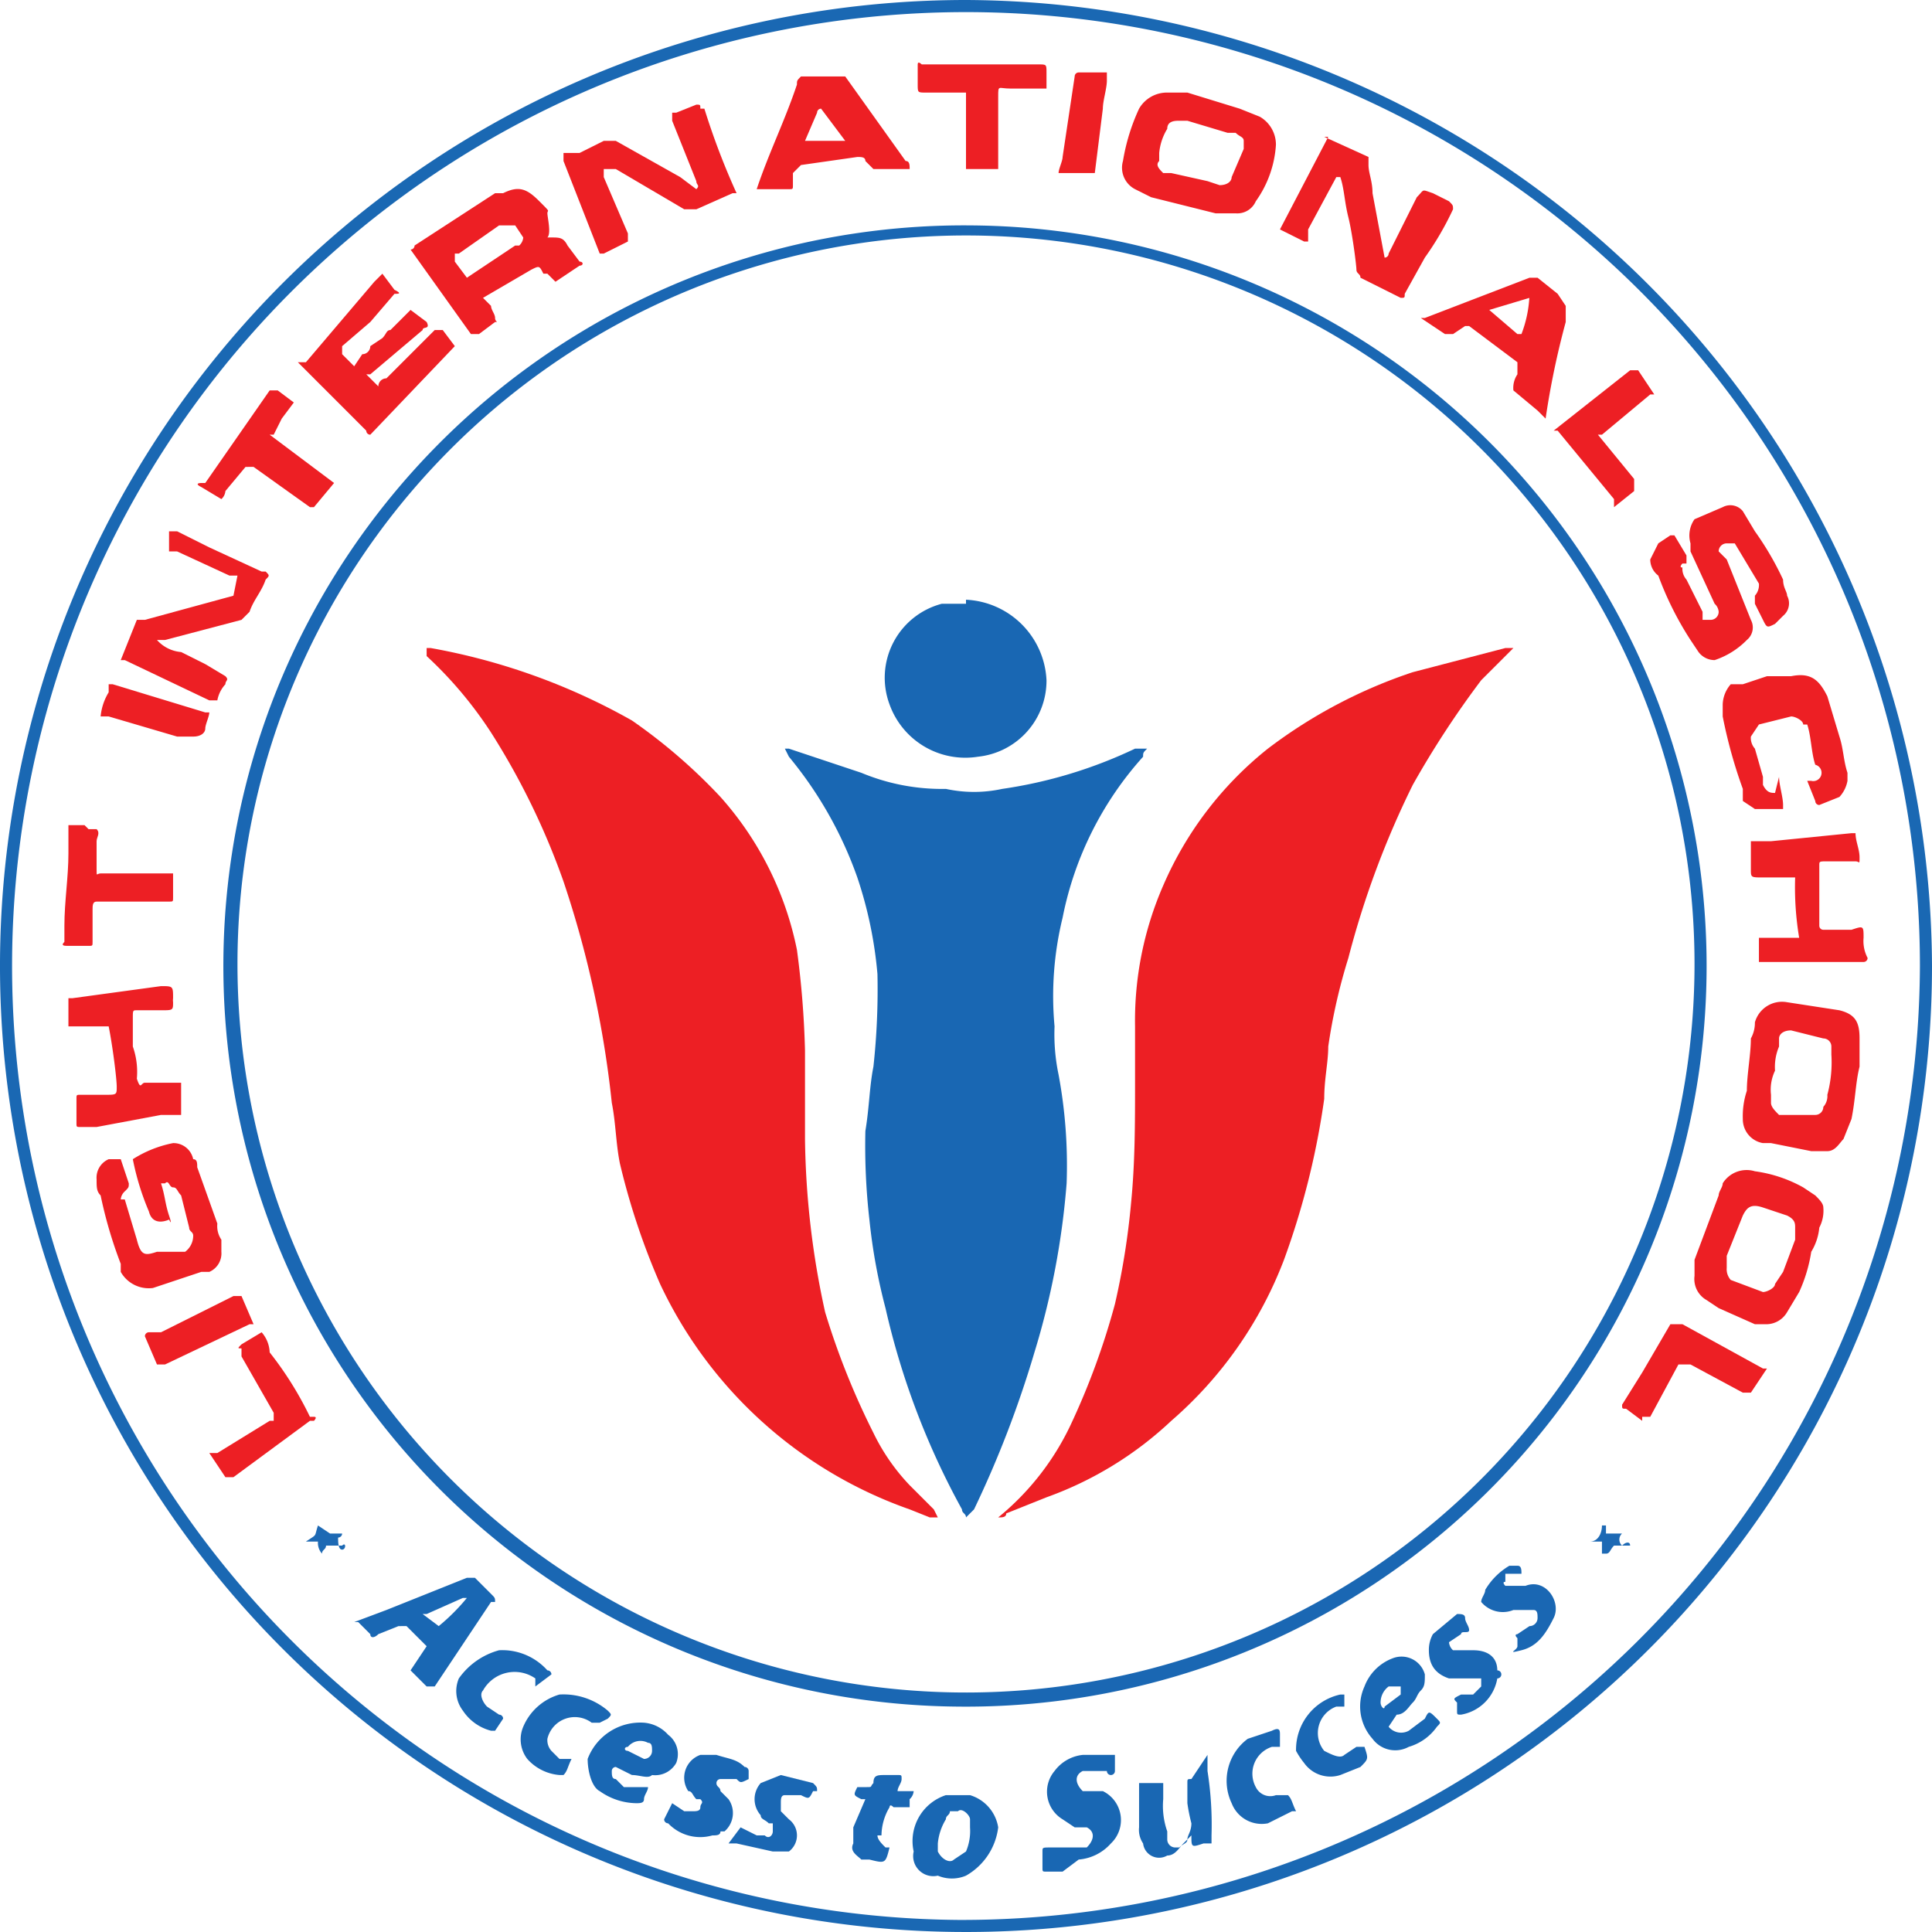 <svg xmlns="http://www.w3.org/2000/svg" viewBox="0 0 48 48"><path d="M48,24A24,24,0,1,1,24,0,24.1,24.1,0,0,1,48,24Zm-.3,0A23.7,23.7,0,1,0,23.8,47.7,23.8,23.8,0,0,0,47.7,24Z" style="fill:#1a68b3"/><path d="M42.4,24A18.4,18.4,0,0,1,23.8,42.4a18.4,18.4,0,0,1,.3-36.8A18.4,18.4,0,0,1,42.4,24ZM5.9,24a18.1,18.1,0,1,0,0-.1Z" style="fill:#1a67b3"/><path d="M4.3,28.4a.5.5,0,0,1,.5.4c.1,0,.1.1.1.2l.5,1.4a.6.6,0,0,0,.1.4v.3a.5.5,0,0,1-.3.5H5l-1.2.4a.8.8,0,0,1-.8-.4v-.2a10.9,10.9,0,0,1-.5-1.7c-.1-.1-.1-.2-.1-.4a.5.5,0,0,1,.3-.5H3l.2.6c0,.1,0,.1-.1.2a.3.3,0,0,0-.1.2h.1l.3,1c.1.4.2.4.5.3h.7a.5.5,0,0,0,.2-.4c0-.1-.1-.1-.1-.2l-.2-.8c-.1-.1-.1-.2-.2-.2s-.1-.2-.2-.1H4c.1.3.1.5.2.8s0,.1,0,.1-.4.2-.5-.2a6.5,6.5,0,0,1-.4-1.3h0A2.9,2.9,0,0,1,4.3,28.4Z" style="fill:#ed1f24"/><path d="M14,3.8h.4l.6-.3h.3l1.6.9.4.3c.1-.1,0-.1,0-.2L16.7,3V2.8h.1l.5-.2c.1,0,.1,0,.1.1h.1a18,18,0,0,0,.8,2.1h-.1l-.9.4H17l-1.7-1L15,4.2v.2l.6,1.4V6h0l-.6.3h-.1L14,4Z" style="fill:#ed1f24"/><path d="M32.9,3.4l1.1.5v.2c0,.2.1.4.1.7l.3,1.6h0a.1.1,0,0,0,.1-.1l.7-1.4c.2-.2.1-.2.4-.1L36,5c.1.1.1.1.1.2a7.5,7.5,0,0,1-.7,1.2l-.5.9c0,.1,0,.1-.1.1l-1-.5c0-.1-.1-.1-.1-.2s-.1-.9-.2-1.3-.1-.7-.2-1h-.1l-.7,1.3V6h-.1l-.6-.3h0l1.2-2.3Z" style="fill:#ed1f24"/><path d="M5.9,14.3H5.7l-1.3-.6H4.2v-.5h.2l.8.4,1.3.6h.1c.1.1.1.1,0,.2h0c-.1.3-.3.5-.4.8l-.2.2-1.9.5H3.9a.9.9,0,0,0,.6.3l.6.3.5.3c.1.1,0,.1,0,.2a.8.8,0,0,0-.2.4H5.2l-2.1-1H3l.4-1h.2l2.2-.6Z" style="fill:#ed1f24"/><path d="M46.2,26v.5c-.1.4-.1.8-.2,1.3l-.2.5c-.1.1-.2.3-.4.3H45l-1-.2h-.2a.6.6,0,0,1-.5-.6,2,2,0,0,1,.1-.7c0-.4.1-.9.1-1.3a.8.8,0,0,0,.1-.4.7.7,0,0,1,.8-.5l1.3.2c.4.1.5.3.5.7ZM44,27.2v.2c0,.1.1.2.2.3h.9a.2.2,0,0,0,.2-.2.4.4,0,0,0,.1-.3,3.1,3.1,0,0,0,.1-1v-.2a.2.2,0,0,0-.2-.2l-.8-.2c-.2,0-.3.1-.3.2v.2a1.3,1.3,0,0,0-.1.6A1.1,1.1,0,0,0,44,27.2Z" style="fill:#ed1f24"/><path d="M30.7,5.3h-.5l-1.6-.4-.4-.2a.6.6,0,0,1-.3-.7,5,5,0,0,1,.4-1.3h0a.8.8,0,0,1,.7-.4h.5l1.3.4.5.2a.8.8,0,0,1,.4.7A2.7,2.7,0,0,1,31.2,5,.5.5,0,0,1,30.7,5.3Zm-.4-.7c.2,0,.3-.1.3-.2l.3-.7V3.5c0-.1-.1-.1-.2-.2h-.2l-1-.3h-.2c-.1,0-.3,0-.3.2a1.4,1.4,0,0,0-.2.6v.2c-.1.1,0,.2.1.3h.2l.9.2Z" style="fill:#ed1f24"/><path d="M42.6,16.4a.5.5,0,0,1-.4-.2l-.2-.3a8,8,0,0,1-.8-1.6.5.5,0,0,1-.2-.4l.2-.4.3-.2h.1l.3.5V14h-.1s-.1.1,0,.1a.4.4,0,0,0,.1.3l.4.8v.2h.2a.2.2,0,0,0,.2-.2.3.3,0,0,0-.1-.2l-.6-1.3v-.2a.7.7,0,0,1,.1-.6l.7-.3a.4.4,0,0,1,.5.1l.3.5a7.5,7.5,0,0,1,.7,1.2c0,.2.1.3.1.4a.4.4,0,0,1-.1.5l-.2.2c-.2.1-.2.1-.3-.1l-.2-.4v-.2a.4.4,0,0,0,.1-.3l-.6-1h-.2a.2.2,0,0,0-.2.2h0l.2.2.4,1,.2.5a.4.4,0,0,1-.1.5A2,2,0,0,1,42.6,16.4Z" style="fill:#ed1f24"/><path d="M43.9,32.9h-.3l-.9-.4-.3-.2a.6.6,0,0,1-.3-.6v-.4l.6-1.6c0-.1.1-.2.1-.3a.7.7,0,0,1,.8-.3,3.4,3.4,0,0,1,1.2.4l.3.2c.1.1.2.2.2.3a.9.9,0,0,1-.1.5,1.4,1.4,0,0,1-.2.6,3.8,3.8,0,0,1-.3,1l-.3.5A.6.6,0,0,1,43.9,32.9Zm-1-1.4a.4.4,0,0,0,.1.3l.8.3c.1,0,.3-.1.3-.2l.2-.3.3-.8v-.3c0-.1,0-.2-.2-.3l-.6-.2c-.3-.1-.4,0-.5.2h0l-.4,1v.3Z" style="fill:#ed1f24"/><path d="M13.5,5.9h.2c.2,0,.3,0,.4.2l.3.4c.1,0,.1.1,0,.1h0l-.6.4h0l-.2-.2h-.1c-.1-.2-.1-.2-.3-.1L12,7.4l.2.2c0,.1.1.2.1.3s.1.1,0,.1l-.4.3h-.2L10.2,6.2a.1.1,0,0,0,.1-.1l2-1.3h.2c.4-.2.6-.1.9.2s.2.2.2.3.1.5,0,.6Zm-1.9,1,1.2-.8h.1a.3.3,0,0,0,.1-.2l-.2-.3h-.4l-1,.7h-.1v.2Z" style="fill:#ed1f24"/><path d="M9.5,6.8l.3.4c.2.1.1.1,0,.1L9.2,8l-.7.6v.2l.3.3.2-.3a.2.2,0,0,0,.2-.2l.3-.2c.1-.1.1-.2.2-.2l.3-.3.2-.2.4.3c.1.2-.1.1-.1.2L9.2,9.3H9.1l.3.3a.2.2,0,0,1,.2-.2l1.2-1.2H11l.3.4L9.2,10.8a.1.1,0,0,1-.1-.1L7.4,9h.2L9.3,7Z" style="fill:#ed1f24"/><path d="M44.2,19.3c0,.2.1.5.1.7s0,.1,0,.1h-.7l-.3-.2v-.3a12.1,12.1,0,0,1-.5-1.8v-.3a.8.8,0,0,1,.2-.5h.3l.6-.2h.6c.5-.1.7.1.9.5l.3,1c.1.3.1.6.2.9v.2a.8.8,0,0,1-.2.4l-.5.2a.1.1,0,0,1-.1-.1l-.2-.5h.1a.2.2,0,0,0,.1-.4c-.1-.3-.1-.7-.2-1h-.1c0-.1-.2-.2-.3-.2l-.8.2-.2.3a.4.4,0,0,0,.1.3l.2.7v.2c.1.2.2.2.3.2Z" style="fill:#ed1f24"/><path d="M43.5,21.2v-.3H44l2-.2h.1c0,.2.1.4.1.6s0,.1-.1.1h-.7c-.2,0-.2,0-.2.1v1.5h0a.1.1,0,0,0,.1.1H46c.3-.1.3-.1.3.2a.9.9,0,0,0,.1.5.1.1,0,0,1-.1.1H43.7v-.6h1a7.6,7.6,0,0,1-.1-1.5h-.8c-.3,0-.3,0-.3-.2Z" style="fill:#ed1f24"/><path d="M4.3,24.9c0,.2,0,.2-.3.2H3.4c-.1,0-.1,0-.1.2v.7a1.9,1.9,0,0,1,.1.8c.1.3.1.1.2.1h.9v.8H4L2.4,28H2c-.1,0-.1,0-.1-.1v-.6c0-.1,0-.1.1-.1h.6c.3,0,.3,0,.3-.2s-.1-1-.2-1.5h-1v-.7h.1l2.2-.3c.3,0,.3,0,.3.3A.4.4,0,0,0,4.3,24.9Z" style="fill:#ed1f24"/><path d="M38.2,10.2l-.6-.5h0a.6.6,0,0,1,.1-.4V9l-1.2-.9h-.1l-.3.2h-.2l-.6-.4h.1l2.6-1h.2l.5.4.2.3v.4a20.5,20.5,0,0,0-.5,2.4ZM38,7.4l-1,.3h0l.7.6h.1a3,3,0,0,0,.2-1Z" style="fill:#ed1f24"/><path d="M22.6,4.2h-.9L21.5,4c0-.1-.1-.1-.2-.1l-1.4.2-.2.2v.3c0,.1,0,.1-.1.1h-.8c.3-.9.7-1.7,1-2.6h0c0-.1,0-.1.1-.2h1.1L22.5,4C22.6,4,22.6,4.1,22.6,4.2ZM20,3.5h1l-.6-.8a.1.1,0,0,0-.1.1Z" style="fill:#ed1f24"/><path d="M6.7,10.8l.8.6.8.6-.5.6H7.7L7,12.1l-.7-.5H6.1l-.5.6a.3.3,0,0,1-.1.2L5,12.1C4.8,12,5,12,5,12h.1L6.7,9.7h.2l.4.3-.3.4-.2.4Z" style="fill:#ed1f24"/><path d="M2.2,20.6h.2c.1.1,0,.2,0,.3v.7c0,.2,0,.1.1.1H4.3v.6c0,.1,0,.1-.1.1H2.4c-.1,0-.1.1-.1.2v.8h0c0,.1,0,.1-.1.1H1.7c-.1,0-.2,0-.1-.1v-.4c0-.6.1-1.2.1-1.8v-.7h.4Z" style="fill:#ed1f24"/><path d="M24.4,1.6h1.4c.2,0,.2,0,.2.2v.4h-.9c-.3,0-.3-.1-.3.2V4.2H24V2.3H23c-.2,0-.2,0-.2-.2V1.6c0-.1.1,0,.1,0h1.5Z" style="fill:#ed1f24"/><path d="M10.2,41.5l.4-.6-.5-.5H9.9l-.5.2c-.1.1-.2.1-.2,0l-.3-.3H8.8l.8-.3,2-.8h.2l.4.4c.1.1.1.1.1.2h-.1l-1.4,2.1h-.2Zm1.4-1.8h-.1l-.9.4h-.1l.4.3A5,5,0,0,0,11.6,39.7Z" style="fill:#1967b3"/><path d="M5.6,36.7l-.4-.6h.2l1.3-.8h.1v-.2L6,33.7v-.2c-.1,0-.1,0,0-.1H6l.5-.3a.8.8,0,0,1,.2.5,8.6,8.6,0,0,1,1,1.6h.1c.1,0,0,.1,0,.1H7.7L5.8,36.7Z" style="fill:#ed1f24"/><path d="M40.6,12.2l-.5.4v-.2l-1.4-1.7h-.1l1.9-1.5h.2l.4.6h-.1l-1.2,1h-.1l.9,1.1Z" style="fill:#ed1f24"/><path d="M40.8,35.3h0l-.4-.3c-.1,0-.1,0-.1-.1l.5-.8.7-1.2h.3l2,1.1h.1l-.4.6h-.2L42,33.9h-.3L41,35.2h-.2Z" style="fill:#ed1f24"/><path d="M26.4,46.5H26c-.1,0-.1,0-.1-.1V46c0-.1,0-.1.2-.1H27c.2-.2.2-.4,0-.5h-.3l-.3-.2a.8.8,0,0,1-.2-1.2,1,1,0,0,1,.7-.4h.8V44a.1.1,0,0,1-.2,0h-.6c-.2.1-.2.3,0,.5h.5a.8.8,0,0,1,.2,1.3,1.2,1.2,0,0,1-.8.4Z" style="fill:#1967b3"/><path d="M24.8,45.4a1.6,1.6,0,0,1-.8,1.2.9.9,0,0,1-.7,0,.5.5,0,0,1-.6-.6,1.2,1.2,0,0,1,.8-1.4h.6a1,1,0,0,1,.7.8Zm-.7,0v-.2c0-.1-.2-.3-.3-.2h-.2c0,.1-.1.1-.1.2a1.4,1.4,0,0,0-.2.6V46c.1.2.3.3.4.2h0L24,46a1.3,1.3,0,0,0,.1-.6Z" style="fill:#1967b3"/><path d="M30,43.6V44a8.6,8.6,0,0,1,.1,1.6h0v.2h-.2c-.3.1-.3.1-.3-.2h0l-.2.2c-.1.1-.2.3-.4.3a.4.4,0,0,1-.6-.3.6.6,0,0,1-.1-.4V44.3h.6v.4a1.9,1.9,0,0,0,.1.8v.2a.2.2,0,0,0,.2.2h.1c.1-.1.2-.1.2-.2s.1-.2.1-.4a4.3,4.3,0,0,1-.1-.5v-.5c0-.1,0-.1.1-.1Z" style="fill:#1967b3"/><path d="M16,42.8a.9.9,0,0,1,.6.3.6.6,0,0,1,.2.7.6.6,0,0,1-.6.3c-.1.1-.3,0-.5,0l-.4-.2a.1.1,0,0,0-.1.1c0,.1,0,.2.1.2l.2.2h.6c0,.1-.1.2-.1.3s-.1.1-.2.1a1.6,1.6,0,0,1-.9-.3c-.2-.1-.3-.5-.3-.8A1.4,1.4,0,0,1,16,42.8Zm0,.9a.2.2,0,0,0,.2-.2c0-.1,0-.2-.1-.2h0a.4.4,0,0,0-.5.1c-.1,0-.1.1,0,.1Z" style="fill:#1967b3"/><path d="M34.5,42.9a.4.4,0,0,0,.5.1l.4-.3c.1-.2.1-.2.3,0h0c.1.1.1.1,0,.2a1.3,1.3,0,0,1-.7.5.7.7,0,0,1-.9-.2,1.2,1.2,0,0,1-.2-1.3,1.2,1.2,0,0,1,.7-.7.6.6,0,0,1,.8.4h0c0,.2,0,.3-.1.4s-.1.2-.2.3-.2.3-.4.3Zm-.2-.6h0c0,.1.1.2.1.1l.4-.3v-.2h-.3a.5.5,0,0,0-.2.4Z" style="fill:#1967b3"/><path d="M3.9,33.9l-.3-.7a.1.1,0,0,1,.1-.1H4l1.8-.9H6l.3.7H6.2l-2.1,1Z" style="fill:#ed1f24"/><path d="M2.7,17h.1l2.3.7h.1c0,.1-.1.3-.1.4s-.1.2-.3.2H4.4l-1.7-.5H2.5a1.4,1.4,0,0,1,.2-.6Z" style="fill:#ed1f24"/><path d="M27.5,2c0,.2-.1.5-.1.7l-.2,1.6h-.9c0-.1.1-.3.1-.4l.3-2h0a.1.1,0,0,1,.1-.1h.7Z" style="fill:#ed1f24"/><path d="M18.4,45.4l.4.2H19c.1.1.2,0,.2-.1s0-.1,0-.2h-.1c-.1-.1-.2-.1-.2-.2a.6.6,0,0,1,0-.8l.5-.2.8.2c.1.1.1.1.1.2h-.1c-.1.2-.1.2-.3.1h-.4c-.1,0-.1.1-.1.2h0v.2l.2.2a.5.5,0,0,1,0,.8h-.4l-.9-.2h-.2Z" style="fill:#1a67b3"/><path d="M36.8,39.8c0-.1.1-.2.1-.3a1.7,1.7,0,0,1,.6-.6h.2c.1,0,.1.1.1.2h-.4v.2c-.1,0,0,.1,0,.1h.5c.5-.2.9.4.7.8h0c-.2.4-.4.7-.8.8s-.1,0-.1-.1v-.2c-.1-.1,0-.1,0-.1l.3-.2a.2.2,0,0,0,.2-.2c0-.1,0-.2-.1-.2h-.5A.7.7,0,0,1,36.8,39.8Z" style="fill:#1a67b3"/><path d="M16.7,44.8l.3.2h.2c.1,0,.2,0,.2-.1s.1-.1,0-.2h-.1c-.1-.1-.1-.2-.2-.2a.6.6,0,0,1,.3-.9h.4c.3.1.5.1.7.3a.1.1,0,0,1,.1.1v.2c-.2.1-.2.1-.3,0h-.4a.1.1,0,0,0-.1.1h0c0,.1.1.1.1.2l.2.2a.6.6,0,0,1-.1.8h-.1c0,.1-.1.1-.2.1a1.1,1.1,0,0,1-1.1-.3h0a.1.1,0,0,1-.1-.1Z" style="fill:#1a67b3"/><path d="M35.5,41a.8.8,0,0,1,.1-.4l.6-.5c.1,0,.2,0,.2.1h0c0,.1.1.2.1.3s-.2,0-.2.1l-.3.2a.3.3,0,0,0,.1.2h.5c.4,0,.6.2.6.5h0a.1.1,0,0,1,0,.2,1.1,1.1,0,0,1-.9.9c-.1,0-.1,0-.1-.1v-.2c-.1-.1-.1-.1.1-.2h.3l.2-.2v-.2H36C35.7,41.6,35.5,41.4,35.5,41Z" style="fill:#1a67b3"/><path d="M22.3,44.5h.4a.3.3,0,0,1-.1.2v.2h-.4c-.1-.1-.1,0-.1,0a1.4,1.4,0,0,0-.2.7h-.1c0,.1.1.2.2.3h.1c-.1.4-.1.4-.5.3h-.2c-.1-.1-.3-.2-.2-.4v-.4l.3-.7h-.1c-.2-.1-.2-.1-.1-.3h.2c.2,0,.1,0,.2-.1h0c0-.2.1-.2.3-.2h.3c.1,0,.1,0,.1.1s-.1.2-.1.3S22.2,44.4,22.3,44.5Z" style="fill:#1a67b3"/><path d="M13.7,41.6l-.4.3v-.2A.9.9,0,0,0,12,42c-.1.1,0,.3.1.4l.3.2a.1.1,0,0,1,.1.1l-.2.3h-.1a1.2,1.2,0,0,1-.7-.5.8.8,0,0,1-.1-.8,1.8,1.8,0,0,1,1-.7,1.5,1.5,0,0,1,1.2.5A.1.1,0,0,1,13.7,41.6Z" style="fill:#1a67b3"/><path d="M14.9,42.8h-.2a.7.7,0,0,0-1.1.4.4.4,0,0,0,.1.3l.2.2h.3c-.1.2-.1.3-.2.4h-.1a1.2,1.2,0,0,1-.8-.4.8.8,0,0,1-.1-.8,1.4,1.4,0,0,1,.9-.8,1.7,1.7,0,0,1,1.2.4c.1.1.1.1,0,.2Z" style="fill:#1a67b3"/><path d="M32.2,43.5a1.4,1.4,0,0,1,1.1-1.4h.1v.3h-.2a.7.7,0,0,0-.3,1.1c.2.1.4.2.5.1l.3-.2h.2c.1.3.1.3-.1.5l-.5.2a.8.8,0,0,1-.9-.3A1.9,1.9,0,0,1,32.2,43.5Z" style="fill:#1a67b3"/><path d="M31.8,43.4h-.2a.7.7,0,0,0-.4,1,.4.4,0,0,0,.5.2H32c.1.1.1.2.2.4h-.1l-.6.3a.8.8,0,0,1-.9-.5,1.3,1.3,0,0,1,.4-1.6l.6-.2c.2-.1.2,0,.2.1Z" style="fill:#1a67b3"/><path d="M40.5,38.4h-.4c-.1.1-.1.2-.2.2h-.1v-.3h-.3c.2,0,.3-.2.3-.4h.1v.2h.4a.2.2,0,0,0,0,.3C40.4,38.3,40.5,38.3,40.5,38.4Z" style="fill:#1d69b4"/><path d="M8.5,38.4H8.1c0,.1-.1.1-.1.2a.4.4,0,0,1-.1-.3H7.6c.3-.2.2-.1.3-.4h0l.3.2h.3a.1.1,0,0,1-.1.1c0,.1,0,.3.1.3S8.6,38.3,8.5,38.4Z" style="fill:#1d69b4"/><path d="M37.6,16.1l-.2.2-.6.6a23.3,23.3,0,0,0-1.7,2.6,22.3,22.3,0,0,0-1.6,4.3A14.2,14.2,0,0,0,33,26c0,.4-.1.8-.1,1.3a19.5,19.5,0,0,1-1,4,10,10,0,0,1-2.8,4A8.9,8.9,0,0,1,26,37.2l-1,.4c0,.1-.1.1-.2.1h0a6.6,6.6,0,0,0,1.8-2.3,18.2,18.2,0,0,0,1.1-3,18.7,18.7,0,0,0,.4-2.5c.1-1,.1-2,.1-3V25.5a8.4,8.4,0,0,1,.7-3.5,8.8,8.8,0,0,1,2.6-3.4,12.4,12.4,0,0,1,3.6-1.9l2.3-.6Z" style="fill:#ed1f24"/><path d="M23.3,37.7h-.2l-.5-.2a10.8,10.8,0,0,1-6.2-5.6,17.6,17.6,0,0,1-1-3c-.1-.5-.1-1-.2-1.5A25.7,25.7,0,0,0,14,21.9a18.1,18.1,0,0,0-1.8-3.7,10,10,0,0,0-1.6-1.9v-.2h.1a15.8,15.8,0,0,1,5,1.8,13.7,13.7,0,0,1,2.2,1.9,8.1,8.1,0,0,1,1.9,3.8,22.9,22.9,0,0,1,.2,2.5v2.2a21,21,0,0,0,.5,4.3,18.8,18.8,0,0,0,1.2,3,5.1,5.1,0,0,0,.9,1.3l.6.6Z" style="fill:#ed1f24"/><path d="M19.5,18.6h.1l1.8.6a5.2,5.2,0,0,0,2.1.4,3.3,3.3,0,0,0,1.4,0,11.5,11.5,0,0,0,3.3-1h.3c-.1.1-.1.1-.1.2a8.4,8.4,0,0,0-2,4,8.2,8.2,0,0,0-.2,2.7,4.9,4.9,0,0,0,.1,1.2,12.3,12.3,0,0,1,.2,2.7,19.5,19.5,0,0,1-.8,4.2,26.2,26.2,0,0,1-1.5,3.9l-.2.2c0-.1-.1-.1-.1-.2a19.1,19.1,0,0,1-1.9-5,14.3,14.3,0,0,1-.4-2.2,16.2,16.2,0,0,1-.1-2.2c.1-.6.1-1.1.2-1.6a17.7,17.7,0,0,0,.1-2.3,10.3,10.3,0,0,0-.5-2.4,9.8,9.8,0,0,0-1.7-3Z" style="fill:#1967b3"/><path d="M24,14.9a2.1,2.1,0,0,1,2,2,1.9,1.9,0,0,1-1.7,1.9,2,2,0,0,1-2.2-1.3A1.9,1.9,0,0,1,23.4,15H24Z" style="fill:#1967b3"/></svg>